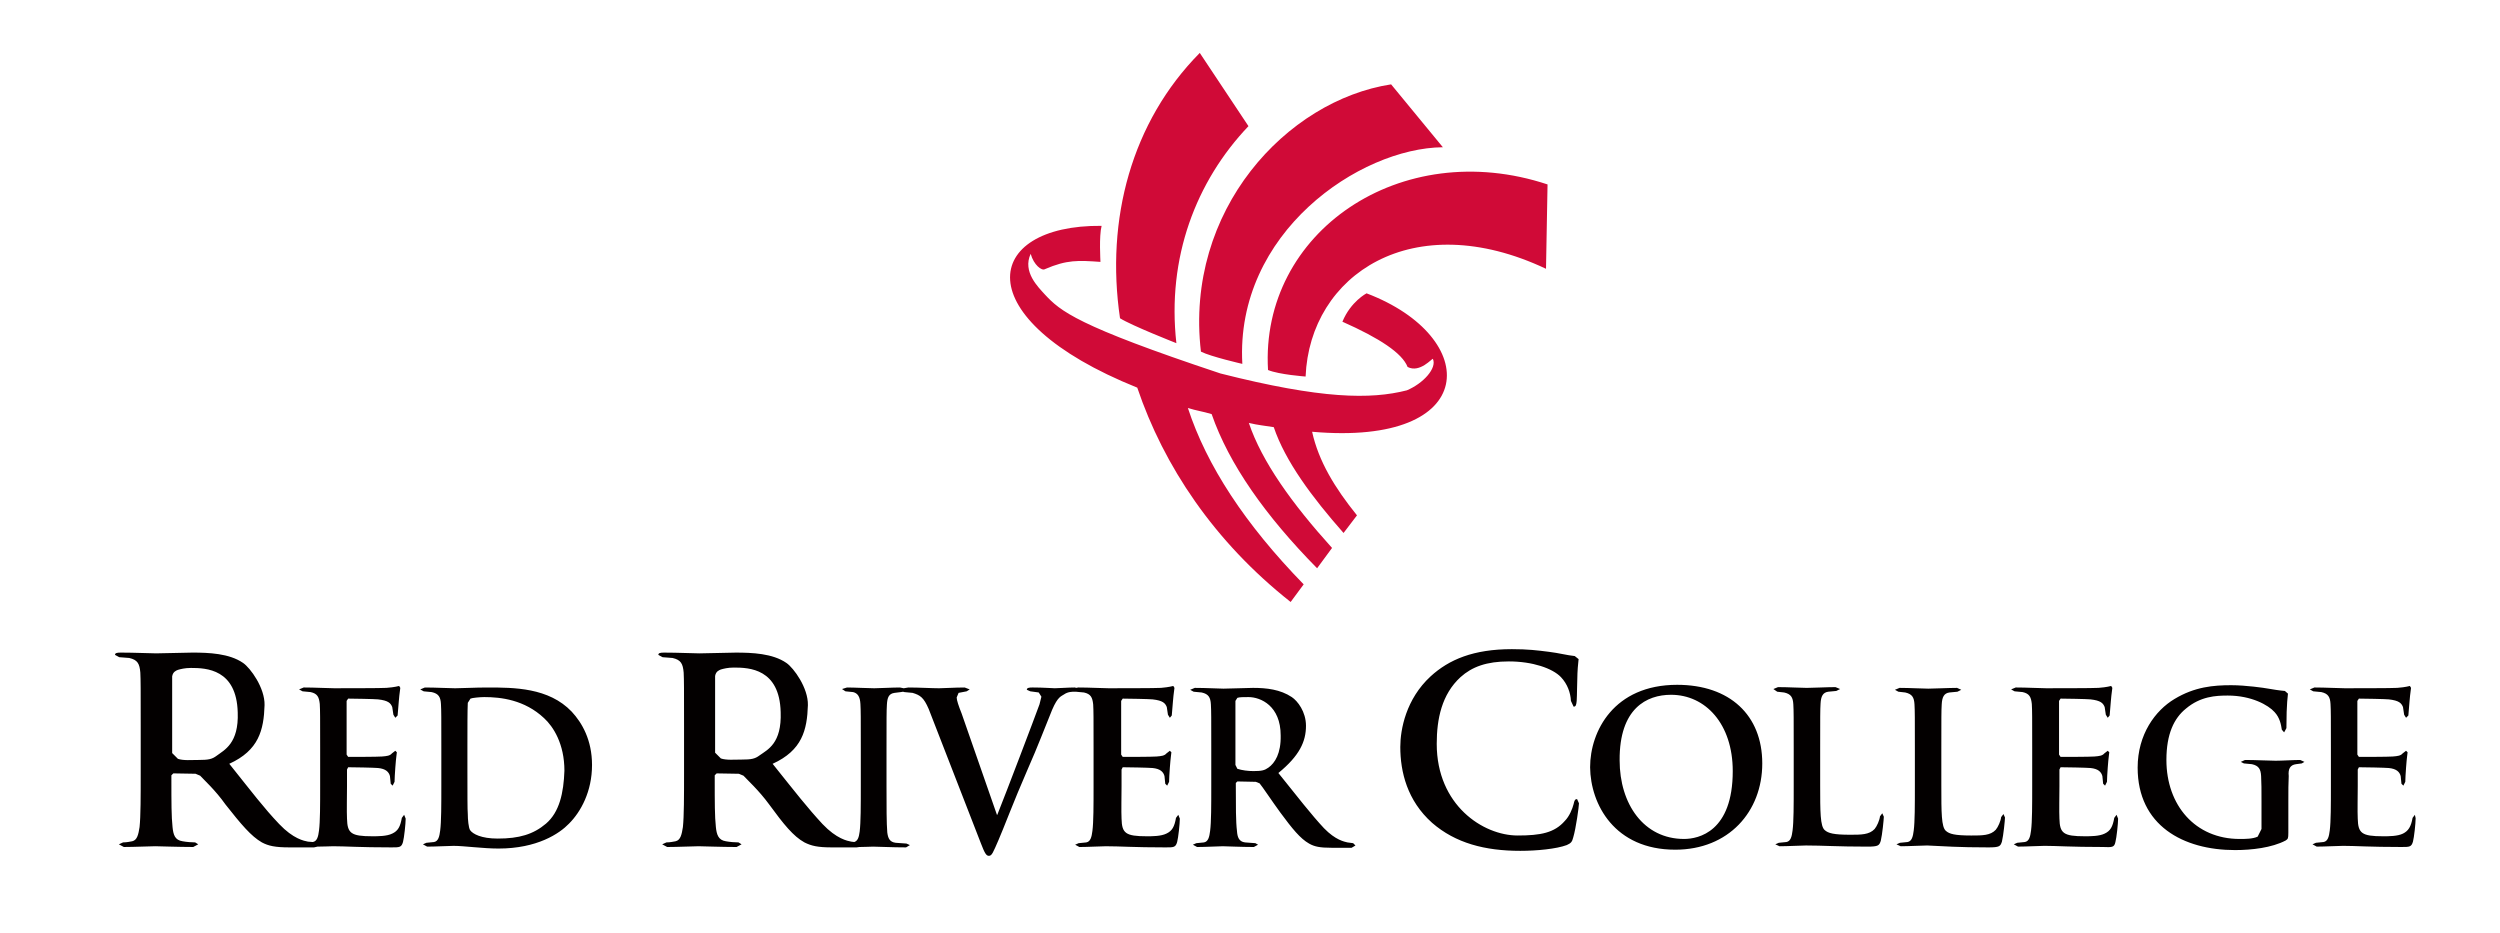 <?xml version="1.0" encoding="utf-8"?>
<!-- Generator: Adobe Illustrator 25.4.1, SVG Export Plug-In . SVG Version: 6.00 Build 0)  -->
<svg version="1.1" id="layer" xmlns="http://www.w3.org/2000/svg" xmlns:xlink="http://www.w3.org/1999/xlink" x="0px" y="0px"
	 viewBox="0 0 652 243.2" style="enable-background:new 0 0 652 243.2;" xml:space="preserve">
<style type="text/css">
	.st0{fill:#030000;}
	.st1{fill:#D00A37;}
</style>
<g>
	<path class="st0" d="M304,221c2.1,0,2.6,0,3-1.4c0.3-1.1,0.7-4.8,0.7-6.1l-0.4-1l-0.6,0.8c-0.4,2.3-1,3.4-2.5,4.1
		c-1.4,0.7-3.7,0.7-5.1,0.7c-5.6,0-6.5-0.8-6.6-4.6c-0.1-1.6,0-6.6,0-8.5v-4.3l0.3-0.6c1.3,0,6.7,0.1,7.8,0.2c2,0.2,2.8,1,3.1,2.1
		l0.2,2l0.5,0.5l0.5-1c0-0.4,0.1-2.6,0.2-3.7c0.2-2.8,0.4-3.7,0.4-4l-0.4-0.4l-0.9,0.7c-0.5,0.6-1.3,0.7-2.6,0.8
		c-1.3,0.1-7.6,0.1-8.8,0.1l-0.4-0.6v-14l0.4-0.6c1.1,0,6.9,0.1,7.8,0.2c2.7,0.3,3.3,1,3.7,2l0.3,2l0.5,0.8l0.5-0.6l0.3-3.6
		c0.2-2.5,0.4-3.2,0.4-3.6l-0.3-0.5l-0.9,0.2c-0.4,0.1-1.3,0.2-2.3,0.3c-1.1,0.1-12,0.1-13.7,0.1c-1.5,0-5-0.2-7.9-0.2l-0.5,0.1
		l-0.4-0.1c-1.7,0-4.2,0.2-5.2,0.2c-0.7,0-3-0.2-5.8-0.2c-1,0-1.5,0.1-1.5,0.6l0.9,0.4l2.2,0.3l0.7,1.1l-0.5,2
		c-1.3,3.6-8.6,22.8-11,28.8H260l-9.2-26.4c-0.8-2-1.3-3.5-1.3-4.2l0.5-1.2l2.1-0.4l0.8-0.5l-1.3-0.5c-2.7,0-5.4,0.2-6.7,0.2
		c-1.9,0-5.1-0.2-8-0.2l-1.2,0.2l-1-0.2c-2.1,0-5.3,0.2-6.7,0.2c-1.6,0-5-0.2-7.1-0.2l-1.3,0.4l0.9,0.6l2,0.2
		c1.2,0.3,1.8,1.2,1.9,3.1c0.1,1.8,0.1,3.3,0.1,11.6v9.7c0,5.3,0,9.6-0.3,12c-0.2,1.5-0.5,2.4-1.4,2.7l-0.8-0.1
		c-1-0.2-3.8-0.7-7.5-4.6c-3.9-4.2-7-8.2-13-15.7c7.7-3.5,9-8.8,9.2-15.3c0.1-4.5-3.7-9.7-5.6-11c-3.6-2.5-9-2.7-13.2-2.7
		c-2.1,0-7.2,0.2-9.5,0.2c-1.4,0-5.6-0.2-9.2-0.2c-1,0-1.5,0.1-1.5,0.6l1.1,0.6l2.6,0.2c2.2,0.5,2.7,1.5,2.9,3.8
		c0.1,2.1,0.1,4,0.1,14.2v11.8c0,6.2,0,11.5-0.3,14.3c-0.3,1.9-0.6,3.4-1.9,3.7c-0.6,0.1-1.4,0.3-2.4,0.3l-1.1,0.5l1.3,0.7
		c2.7,0,6.9-0.2,8.2-0.2c1,0,6,0.2,9.9,0.2l1.3-0.7l-0.8-0.5c-0.8,0-2.3-0.1-3.3-0.3c-2-0.3-2.4-1.8-2.6-3.7
		c-0.3-2.8-0.3-6.3-0.3-12.6v-0.9l0.5-0.5l5.8,0.1l1.2,0.5c0.9,1,4,3.8,6.7,7.5c3.8,5.2,6.3,8.3,9.2,9.9c1.8,0.9,3.4,1.3,7.2,1.3
		h6.4l0.7-0.1c1.5,0,2.9-0.1,3.6-0.1c1.5,0,4.9,0.2,8.6,0.2l1-0.6l-0.9-0.4l-2.8-0.2c-1.6-0.2-2-1.2-2.2-2.7
		c-0.2-2.4-0.2-6.7-0.2-12v-9.7c0-8.3,0-9.9,0.1-11.6c0.1-1.9,0.5-2.9,2-3.1l1.6-0.2l0.6-0.1l0.4,0.1l2.1,0.2c2,0.6,2.9,1.2,4.2,4.2
		l13.6,35c1,2.6,1.4,3.3,2.1,3.3c0.8,0,1.1-0.9,2.5-4.1c1.2-2.7,4-10.2,7.5-18.2c3-6.8,4.4-10.7,6.5-15.8c1.5-3.5,2.4-3.5,3.1-4
		c1-0.7,2.1-0.7,2.7-0.7h0.2h0.2l2.1,0.2c1.8,0.4,2.2,1.3,2.4,3.1c0.1,1.8,0.1,3.3,0.1,11.6v9.7c0,5,0,9.4-0.3,11.7
		c-0.2,1.6-0.5,2.8-1.6,3l-2,0.2l-0.9,0.4l1.1,0.6c2.2,0,5.6-0.2,6.9-0.2C292.1,220.7,295.7,221,304,221 M198.1,197
		c-1.2,0.9-2.1,1.1-4.8,1.1c-1.7,0-3.9,0.2-5.3-0.3l-1.5-1.5v-20c0.2-1.2,1-1.5,1.5-1.7c0.7-0.2,1.8-0.5,3.4-0.5
		c4,0,11.9,0.3,12.2,11.6C203.9,193.9,200.2,195.5,198.1,197 M352.9,219.9l-1.5-0.2c-0.8-0.2-3.1-0.6-6.1-3.7
		c-3.2-3.4-7-8.3-11.9-14.4c5.5-4.5,7.2-8.2,7.2-12.3c0-3.7-2.2-6.5-3.7-7.5c-3-2-6.6-2.4-10.1-2.4c-1.7,0-5.9,0.2-7.7,0.2
		c-1.1,0-4.6-0.2-7.5-0.2l-1.2,0.5l0.9,0.5l2.1,0.2c1.8,0.4,2.3,1.3,2.4,3.1c0.1,1.8,0.1,3.3,0.1,11.6v9.7c0,5,0,9.4-0.3,11.7
		c-0.2,1.6-0.5,2.8-1.6,3l-2,0.2l-0.9,0.4l1.1,0.6c2.2,0,5.7-0.2,6.7-0.2c0.8,0,4.9,0.2,8.1,0.2l1.1-0.6l-0.7-0.4l-2.7-0.2
		c-1.6-0.2-2-1.4-2.1-3c-0.3-2.3-0.3-6.6-0.3-11.7v-0.8l0.4-0.4l4.8,0.1l1,0.4c0.7,0.8,3.2,4.6,5.4,7.6c3.1,4.2,5.2,6.8,7.5,8.1
		c1.4,0.8,2.8,1.1,5.9,1.1h5.2l1-0.6L352.9,219.9 M330.8,200.2c-1,0.7-1.7,0.9-3.9,0.9c-1.4,0-3-0.2-4.2-0.6l-0.5-1v-16.7l0.5-0.8
		c0.6-0.2,1.5-0.2,2.9-0.2c3.2,0,8.4,2.3,8.4,10C334.1,196.5,332.5,199,330.8,200.2 M149.1,185.6c-6-6.3-15.1-6.3-22-6.3
		c-3.3,0-6.7,0.2-8.4,0.2c-1.5,0-5-0.2-7.9-0.2l-1.2,0.5l0.9,0.5l2.1,0.2c1.8,0.4,2.3,1.3,2.4,3.1c0.1,1.8,0.1,3.3,0.1,11.6v9.7
		c0,5,0,9.4-0.3,11.7c-0.2,1.6-0.5,2.8-1.6,3l-2,0.2l-0.9,0.4l1.1,0.6c2.2,0,5.7-0.2,6.9-0.2c2.7,0,7.7,0.7,11.7,0.7
		c10.1,0,15.9-3.9,18.4-6.5c3.1-3.1,6-8.4,6-15.3C154.4,193,151.8,188.5,149.1,185.6 M142.4,214.8c-3.3,2.8-7,3.9-12.6,3.9
		c-4.3,0-6.5-1.2-7.2-2.2c-0.4-0.6-0.6-2.8-0.6-4.2c-0.1-1-0.1-5.3-0.1-11.1v-6.9c0-4.3,0-9.1,0.1-11l0.7-1.1
		c0.4-0.2,2.5-0.4,3.6-0.4c4.3,0,10.5,0.7,15.6,5.5c2.4,2.2,5.3,6.7,5.3,13.7C147,206.8,145.9,211.8,142.4,214.8 M68.3,219.7
		c1.7,0.9,3.4,1.3,7.2,1.3h6.4l0.9-0.2c1.7,0,3.3-0.1,4.1-0.1c3.2,0,6.9,0.3,15.2,0.3c2.1,0,2.6,0,3-1.4c0.3-1.1,0.7-4.8,0.7-6.1
		l-0.4-1l-0.6,0.8c-0.4,2.3-1,3.4-2.5,4.1c-1.4,0.7-3.7,0.7-5.2,0.7c-5.6,0-6.5-0.8-6.6-4.6c-0.1-1.6,0-6.6,0-8.5v-4.3l0.3-0.6
		c1.3,0,6.8,0.1,7.8,0.2c2,0.2,2.8,1,3.1,2.1l0.2,2l0.5,0.5l0.5-1c0-0.4,0.1-2.6,0.2-3.7c0.2-2.8,0.4-3.7,0.4-4l-0.4-0.4l-0.9,0.7
		c-0.5,0.6-1.3,0.7-2.6,0.8c-1.3,0.1-7.6,0.1-8.8,0.1l-0.4-0.6v-14l0.4-0.6c1.1,0,6.9,0.1,7.8,0.2c2.7,0.3,3.3,1,3.7,2l0.3,2
		l0.5,0.8l0.6-0.6l0.3-3.6c0.2-2.5,0.4-3.2,0.4-3.6l-0.3-0.5l-0.9,0.2c-0.4,0.1-1.3,0.2-2.4,0.3c-1,0.1-12,0.1-13.7,0.1
		c-1.5,0-5-0.2-7.9-0.2l-1.2,0.5l0.9,0.5l2.1,0.2c1.8,0.4,2.2,1.3,2.4,3.1c0.1,1.8,0.1,3.3,0.1,11.6v9.7c0,5,0,9.4-0.3,11.7
		c-0.2,1.6-0.5,2.8-1.6,3h-0.1l-1.2-0.1c-1-0.2-3.8-0.7-7.5-4.6c-4-4.2-7-8.2-13-15.7c7.7-3.5,9-8.8,9.2-15.3
		c0.1-4.5-3.7-9.7-5.6-11c-3.6-2.5-9-2.7-13.2-2.7c-2.1,0-7.2,0.2-9.5,0.2c-1.4,0-5.6-0.2-9.2-0.2c-1,0-1.5,0.1-1.5,0.6l1.1,0.6
		l2.6,0.2c2.2,0.5,2.7,1.5,2.9,3.8c0.1,2.1,0.1,4,0.1,14.2v11.8c0,6.2,0,11.5-0.3,14.3c-0.3,1.9-0.6,3.4-1.9,3.7
		c-0.6,0.1-1.4,0.3-2.4,0.3l-1.1,0.5l1.3,0.7c2.7,0,6.9-0.2,8.2-0.2c1,0,6,0.2,9.9,0.2l1.3-0.7l-0.8-0.5c-0.8,0-2.3-0.1-3.3-0.3
		c-2-0.3-2.4-1.7-2.6-3.7c-0.3-2.8-0.3-6.3-0.3-12.6v-0.9l0.5-0.5l5.8,0.1l1.2,0.5c0.9,1,4,3.8,6.6,7.5
		C62.9,215,65.5,218.1,68.3,219.7 M56.5,197.1c-1.2,0.9-2.1,1.1-4.8,1.1c-1.7,0-3.9,0.2-5.3-0.3l-1.5-1.5v-20c0.2-1.2,1-1.5,1.5-1.7
		c0.7-0.2,1.8-0.5,3.4-0.5c4,0,11.9,0.3,12.2,11.6C62.3,193.9,58.5,195.6,56.5,197.1 M411.3,208.4c-0.5,0-0.7,0.3-0.9,1.3
		c-0.3,1.2-1.1,3.2-2.3,4.4c-2.7,3.1-6.3,3.8-12.3,3.8c-9,0-21.1-7.9-21.1-23.9c0-6.5,1.3-12.9,6.2-17.4c3-2.7,6.8-4.1,12.6-4.1
		c6.2,0,11.4,1.8,13.6,4.1c1.7,1.8,2.5,4.1,2.6,6.2l0.7,1.5c0.6,0,0.7-0.5,0.8-1.5c0.1-1.3,0.1-5,0.2-7.2c0.1-2.3,0.3-3.2,0.3-3.7
		l-1-0.8c-2-0.2-4.2-0.8-6.7-1.1c-3.1-0.4-5.6-0.7-9.7-0.7c-10,0-16.4,2.7-21.2,7.1c-6.4,5.9-7.9,13.8-7.9,18.4
		c0,6.5,1.8,14,8.3,19.8c6.1,5.3,13.8,7.3,23,7.3c4.3,0,9.4-0.5,12.1-1.5c1.1-0.5,1.4-0.8,1.7-2c0.7-2.3,1.5-8.1,1.5-8.9
		L411.3,208.4 M436.9,221.6c13.9,0,22.7-9.9,22.7-22.5s-8.5-20.5-22.2-20.5c-16.5,0-22.7,12.1-22.7,21.5
		C414.8,209.8,421.1,221.6,436.9,221.6 M435.8,181.2c9,0,16.1,7.6,16.1,19.9c0,15.8-8.9,17.7-12.7,17.7c-10.5,0-16.8-9.1-16.8-20.5
		C422.3,184.7,429.5,181.2,435.8,181.2 M463.5,180.4l1.8,0.2c1.8,0.4,2.3,1.3,2.4,3.1c0.1,1.8,0.1,3.3,0.1,11.6v9.6
		c0,5.1,0,9.4-0.3,11.7c-0.2,1.6-0.5,2.8-1.6,3l-2,0.2l-0.9,0.4l1.1,0.5c2.2,0,5.7-0.2,6.9-0.2c4.4,0,8.1,0.3,16,0.3
		c2.9,0,3.1-0.3,3.5-1.5c0.4-1.6,0.8-5.7,0.8-6.3l-0.4-0.9l-0.6,0.8c-0.1,1-0.8,2.6-1.4,3.3c-1.4,1.5-3.5,1.5-6.4,1.5
		c-4.3,0-5.7-0.4-6.6-1.2c-1.2-1-1.2-4.8-1.2-11.8v-9.6c0-8.3,0-9.9,0.1-11.6c0.1-1.9,0.6-2.9,2-3.1l2.1-0.2l1-0.5l-1.2-0.5
		c-2.1,0-6.1,0.2-7.5,0.2c-1.5,0-4.9-0.2-7.5-0.2l-1.2,0.5L463.5,180.4 M518.6,221c2.9,0,3.1-0.3,3.5-1.5c0.4-1.6,0.8-5.7,0.8-6.3
		l-0.4-0.9l-0.6,0.8c-0.1,1-0.8,2.6-1.4,3.3c-1.4,1.5-3.5,1.5-6.4,1.5c-4.3,0-5.7-0.4-6.6-1.2c-1.2-1-1.2-4.8-1.2-11.8v-9.6
		c0-8.3,0-9.9,0.1-11.6c0.1-1.9,0.6-2.9,2-3.1l2.1-0.2l1-0.5l-1.1-0.5c-2.1,0-6.1,0.2-7.5,0.2c-1.5,0-4.9-0.2-7.5-0.2l-1.2,0.5
		l0.9,0.5l1.8,0.2c1.8,0.4,2.3,1.3,2.4,3.1c0.1,1.8,0.1,3.3,0.1,11.6v9.6c0,5.1,0,9.4-0.3,11.7c-0.2,1.6-0.5,2.8-1.6,3l-2,0.2
		l-0.9,0.4l1.1,0.5c2.2,0,5.6-0.2,6.9-0.2C507,220.7,510.7,221,518.6,221 M551.7,219.6c0.3-1.1,0.7-4.8,0.7-6.1l-0.4-1l-0.6,0.8
		c-0.4,2.3-1,3.4-2.5,4.1c-1.4,0.7-3.7,0.7-5.2,0.7c-5.6,0-6.5-0.8-6.6-4.6c-0.1-1.6,0-6.6,0-8.5v-4.3l0.3-0.6
		c1.3,0,6.7,0.1,7.8,0.2c2,0.2,2.8,1,3.1,2.1l0.2,2l0.5,0.5l0.5-1c0-0.4,0.1-2.6,0.2-3.7c0.2-2.8,0.4-3.7,0.4-4l-0.4-0.4l-0.9,0.7
		c-0.5,0.6-1.3,0.7-2.6,0.8c-1.3,0.1-7.6,0.1-8.8,0.1l-0.4-0.6v-14l0.4-0.6c1.1,0,6.9,0.1,7.8,0.2c2.7,0.3,3.3,1,3.7,2l0.3,2
		l0.5,0.8l0.5-0.6l0.3-3.6c0.2-2.5,0.4-3.2,0.4-3.6l-0.3-0.5l-0.9,0.2c-0.4,0.1-1.3,0.2-2.4,0.3c-1.1,0.1-12,0.1-13.7,0.1
		c-1.5,0-5-0.2-7.9-0.2l-1.2,0.5l0.9,0.5l2.1,0.2c1.8,0.4,2.2,1.3,2.4,3.1c0.1,1.8,0.1,3.3,0.1,11.6v9.7c0,5,0,9.4-0.3,11.7
		c-0.2,1.6-0.5,2.8-1.6,3l-2,0.2l-0.9,0.4l1.1,0.6c2.2,0,5.7-0.2,6.9-0.2c3.2,0,6.9,0.3,15.2,0.3C550.9,221,551.4,221,551.7,219.6
		 M598.8,199.3l1.5-0.2l0.7-0.4l-1.1-0.5c-1.8,0-4.7,0.2-6.4,0.2s-5.1-0.2-8-0.2l-1.1,0.5l0.8,0.4l2.1,0.2c1.8,0.4,2.3,1.3,2.4,3.1
		c0.1,1.6,0.1,3.7,0.1,6.5v7.3l-1,2c-1.3,0.6-3.2,0.6-4.7,0.6c-11.6,0-19.1-8.8-19.1-20.6c0-6.8,2-10.9,5.1-13.4
		c3.8-3.2,7.8-3.4,10.9-3.4c6.2,0,10.6,2.5,12.2,4.3c1.4,1.5,1.7,3.3,1.9,4.6l0.6,0.7l0.6-1.1c0-6.9,0.4-8.4,0.4-9l-0.8-0.7
		c-1.3-0.1-3.2-0.4-4.3-0.6s-5.9-0.9-9.7-0.9c-4.6,0-9.5,0.4-14.8,3.6c-5,3-9.6,9.2-9.6,17.9c0,15.1,11.9,21.5,25.4,21.5
		c4.3,0,9.6-0.6,13.2-2.5c0.6-0.4,0.7-0.5,0.7-2V209c0-2.7,0-4.9,0.1-6.6C596.7,200.5,597.3,199.5,598.8,199.3 M629.8,212.5
		l-0.6,0.8c-0.4,2.3-1.1,3.4-2.5,4.1s-3.7,0.7-5.2,0.7c-5.6,0-6.5-0.8-6.6-4.6c-0.1-1.6,0-6.6,0-8.5v-4.3l0.3-0.6
		c1.3,0,6.8,0.1,7.8,0.2c2,0.2,2.8,1,3.1,2.1l0.2,2l0.5,0.5l0.5-1c0-0.4,0.1-2.6,0.2-3.7c0.2-2.8,0.4-3.7,0.4-4l-0.4-0.4l-0.9,0.7
		c-0.5,0.6-1.3,0.7-2.6,0.8c-1.3,0.1-7.6,0.1-8.8,0.1l-0.4-0.6v-14l0.4-0.6c1.1,0,6.9,0.1,7.8,0.2c2.7,0.3,3.3,1,3.7,2l0.3,2
		l0.5,0.8l0.6-0.6l0.3-3.6c0.2-2.5,0.4-3.2,0.4-3.6l-0.3-0.5l-0.9,0.2c-0.4,0.1-1.3,0.2-2.4,0.3c-1,0.1-12,0.1-13.7,0.1
		c-1.5,0-5-0.2-7.9-0.2l-1.2,0.5l0.9,0.5l2.1,0.2c1.8,0.4,2.3,1.3,2.4,3.1c0.1,1.8,0.1,3.3,0.1,11.6v9.7c0,5,0,9.4-0.3,11.7
		c-0.2,1.6-0.5,2.8-1.6,3l-2,0.2l-0.9,0.4l1.1,0.6c2.2,0,5.6-0.2,6.9-0.2c3.2,0,6.9,0.3,15.2,0.3c2.1,0,2.6,0,3-1.4
		c0.3-1.1,0.7-4.8,0.7-6.1L629.8,212.5"/>
	<path class="st1" d="M306.8,89.5c-2.5-22.3,5.1-42.2,18.8-56.6l-12.7-19.1c-17.8,18-24.6,43.4-20.8,69.2
		C295.1,84.9,306.8,89.5,306.8,89.5 M313.2,91.7c2.5,1.3,10.8,3.2,10.8,3.2c-1.9-34.2,30.6-56.3,52.3-56.5L362.8,22
		C335.6,26.2,308.9,54.8,313.2,91.7 M330.7,96.5c2.9,1.2,9.8,1.7,9.8,1.7c1.1-26.6,28-44.5,62.7-28.1l0.4-22
		C365.3,35.4,328.6,60.6,330.7,96.5 M356.4,76.5c0,0-4.1,2.1-6.3,7.4c9.7,4.3,15.6,8.2,17,11.8c3.2,1.7,6.5-2.4,6.6-2.1
		c1.1,2.4-2.5,6.4-6.8,8.2c-9.4,2.4-22.2,2.3-48.6-4.4c-37.6-12.5-41.8-16.3-45.8-20.6c-1.7-1.9-5.9-5.9-3.7-10.6
		c0.8,2.9,2.9,4.5,3.7,4c5.8-2.5,8.7-2.3,14.5-1.9c0-0.3-0.4-6.7,0.3-9.4c-31-0.3-35.7,24.1,9.3,42.2c6.9,20.4,20,40.1,40,55.9
		l3.4-4.6c-15.3-15.7-25.3-31-30.2-46c2.2,0.7,3.9,0.9,6.2,1.6c4.5,13,14,26.5,27.5,40.2l3.9-5.3c-10.4-11.5-18.3-22.5-21.7-32.6
		c2.5,0.6,4.1,0.7,6.5,1.1c3,8.9,10,18.3,18.2,27.6l3.5-4.6c-5.8-7.2-10-14.1-11.7-21.8C386.3,116.5,386.4,87.9,356.4,76.5"/>
</g>
</svg>
